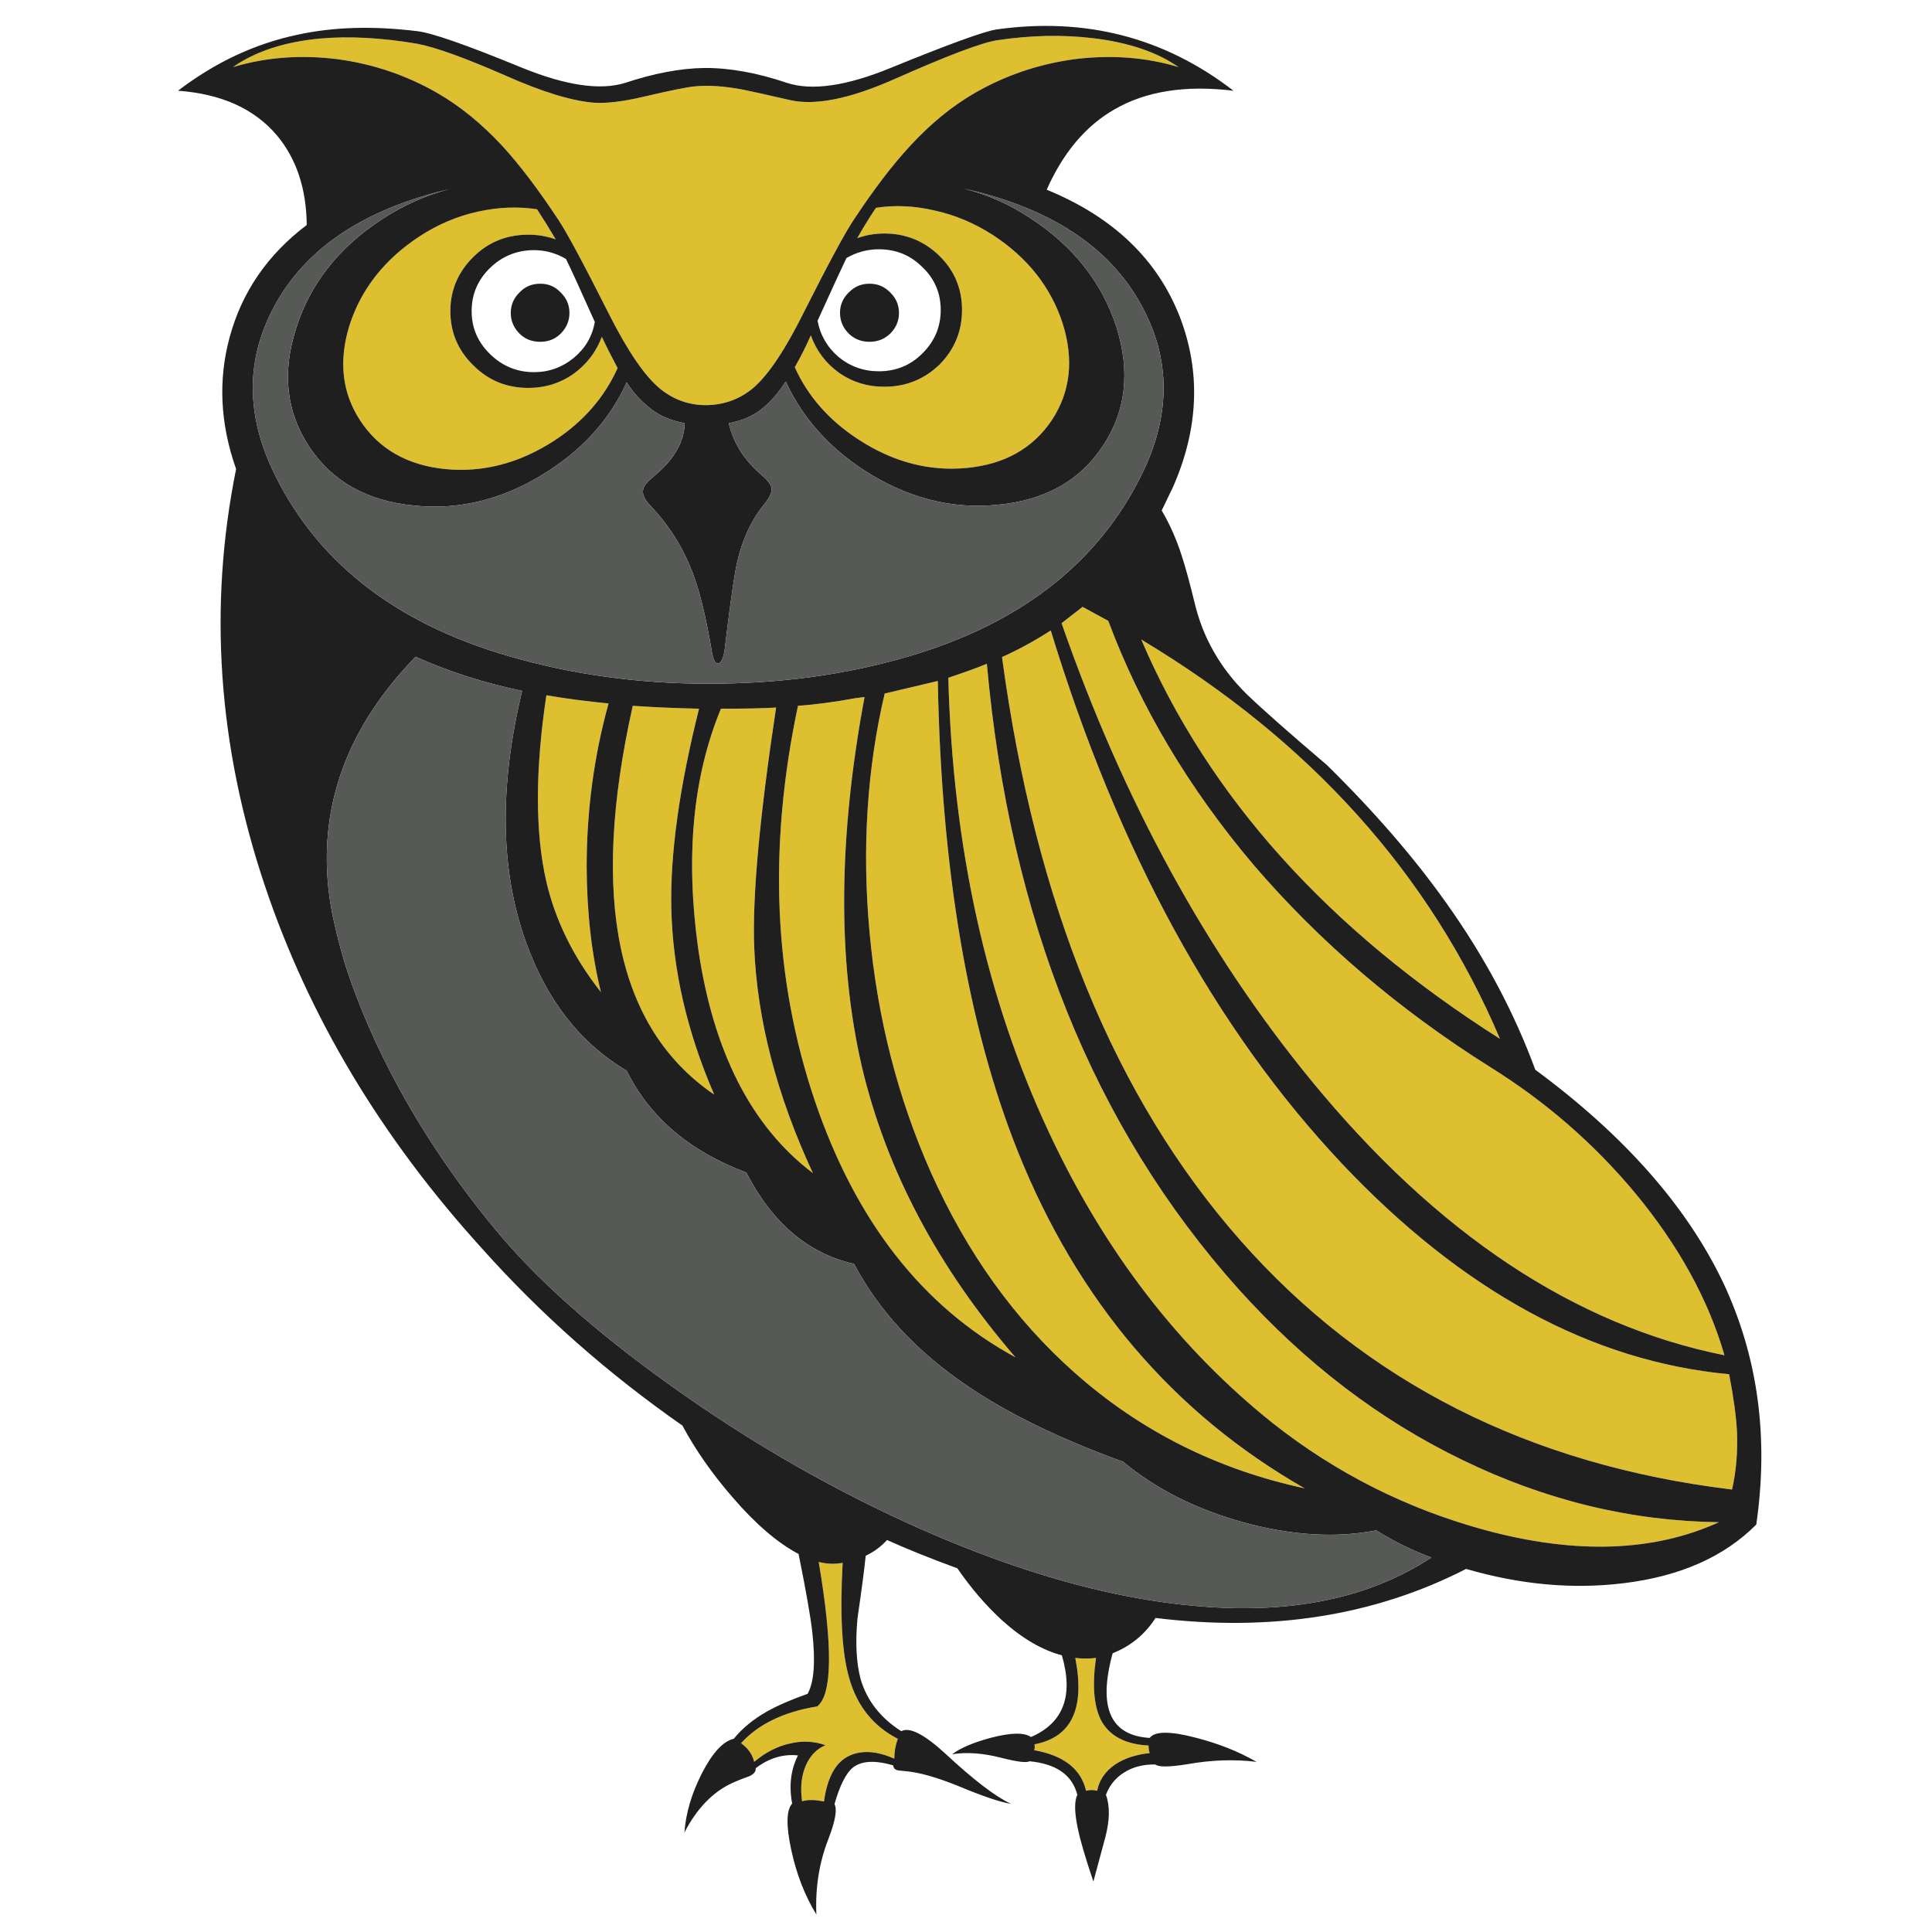 <?xml version="1.0" encoding="utf-8"?>
<!-- Generator: Adobe Illustrator 16.0.0, SVG Export Plug-In . SVG Version: 6.00 Build 0)  -->
<!DOCTYPE svg PUBLIC "-//W3C//DTD SVG 1.1//EN" "http://www.w3.org/Graphics/SVG/1.1/DTD/svg11.dtd">
<svg version="1.1" id="Layer_1" xmlns="http://www.w3.org/2000/svg" xmlns:xlink="http://www.w3.org/1999/xlink" x="0px" y="0px"
	 width="300px" height="300px" viewBox="0 0 300 300" enable-background="new 0 0 300 300" xml:space="preserve">
<g>
	<path fill-rule="evenodd" clip-rule="evenodd" fill="#DEBF2F" d="M268.497,213.39c0.696,3.597,1.104,6.588,1.225,8.974
		c0.12,3.173-0.137,6.148-0.771,8.93c-31.484-3.808-56.912-16.68-76.281-38.618c-19.58-22.178-31.938-52.395-37.076-90.649
		c2.448-1.088,4.97-2.462,7.569-4.125c10.485,34.326,25.563,61.929,45.234,82.809C227.101,200.503,247.135,211.396,268.497,213.39z
		 M183.015,10.424c-5.076-1.542-10.485-1.95-16.226-1.224c-5.53,0.755-10.682,2.508-15.457,5.258
		c-3.505,2.024-6.844,4.759-10.017,8.204c-2.719,2.931-5.635,6.753-8.747,11.467c-1.359,2.024-3.959,6.844-7.796,14.458
		c-2.84,5.711-5.424,9.579-7.75,11.604c-2.055,1.751-4.472,2.658-7.252,2.719c-2.689,0.03-5.092-0.801-7.208-2.493
		c-2.387-1.935-5.045-5.802-7.977-11.604c-3.927-7.796-6.557-12.691-7.886-14.685c-3.112-4.714-6.013-8.536-8.702-11.467
		c-3.203-3.445-6.557-6.179-10.063-8.204c-4.774-2.75-9.926-4.502-15.456-5.258c-5.741-0.726-11.18-0.318-16.317,1.224
		c3.506-2.448,8.038-3.928,13.598-4.442c4.502-0.392,9.518-0.121,15.048,0.816c2.84,0.544,7.402,2.191,13.688,4.941
		c5.711,2.538,10.304,3.943,13.779,4.215c1.994,0.122,4.578-0.197,7.75-0.952c3.99-0.936,6.603-1.464,7.842-1.586
		c2.115-0.211,4.608-0.045,7.479,0.499c1.631,0.333,4.079,0.876,7.342,1.632c3.868,0.875,9.201-0.182,16-3.173
		c8.369-3.717,13.748-5.757,16.136-6.119c5.198-0.786,10.184-0.892,14.958-0.318C175.279,6.602,179.69,8.097,183.015,10.424z
		 M133.112,36.984c0.755-1.359,1.723-2.931,2.901-4.714c2.931-0.453,5.952-0.317,9.065,0.408c3.203,0.695,6.254,1.979,9.154,3.853
		c5.379,3.536,8.976,8.113,10.789,13.734c1.751,5.589,1.193,10.575-1.679,14.958c-2.931,4.38-7.312,6.858-13.144,7.434
		c-5.892,0.573-11.542-0.907-16.951-4.442c-4.532-2.961-7.811-6.694-9.835-11.195c0.876-1.512,1.708-3.158,2.493-4.941
		c0.846,2.356,2.281,4.275,4.306,5.756c2.084,1.481,4.457,2.221,7.117,2.221c3.323,0,6.179-1.148,8.565-3.444
		c2.328-2.357,3.49-5.183,3.49-8.477c0-3.293-1.163-6.089-3.49-8.385c-2.387-2.326-5.243-3.489-8.565-3.489
		C135.846,36.259,134.441,36.5,133.112,36.984z M74.234,32.86c3.143-0.695,6.194-0.816,9.156-0.363
		c0.937,1.421,1.903,2.976,2.9,4.669c-1.36-0.483-2.78-0.725-4.26-0.725c-3.354,0-6.195,1.148-8.521,3.445
		c-2.387,2.356-3.581,5.167-3.581,8.43c0,3.294,1.194,6.104,3.581,8.43c2.327,2.328,5.167,3.49,8.521,3.49
		c2.628,0,4.986-0.741,7.07-2.221c2.025-1.481,3.475-3.384,4.351-5.711c0.695,1.48,1.512,3.097,2.449,4.85
		c-2.055,4.563-5.319,8.31-9.791,11.241c-5.439,3.535-11.104,5.016-16.997,4.441c-5.862-0.604-10.245-3.097-13.145-7.479
		c-2.871-4.351-3.429-9.321-1.678-14.911c1.813-5.59,5.424-10.168,10.833-13.734C67.995,34.839,71.032,33.554,74.234,32.86z
		 M84.841,107.963c3.021,0.515,6.239,0.937,9.654,1.27c-2.266,8.188-3.399,16.649-3.399,25.382c0.031,7.1,0.771,13.582,2.22,19.445
		c-4.229-5.35-7.055-11.06-8.475-17.134C83.088,129.281,83.088,119.627,84.841,107.963z M98.256,109.595
		c2.992,0.211,6.421,0.362,10.29,0.454c-3.053,12.207-4.488,22.526-4.306,30.956c0.21,9.549,2.431,19.203,6.663,28.963
		C95.763,159.665,91.549,139.54,98.256,109.595z M147.253,105.244c2.719-0.907,4.714-1.632,5.983-2.175
		c3.564,39.614,16.588,71.976,39.069,97.086c10.364,11.513,21.968,20.365,34.811,26.561c12.872,6.255,26.138,9.474,39.795,9.654
		c-10.092,4.593-22.134,5.016-36.123,1.27c-12.209-3.294-23.253-8.839-33.134-16.635c-14.503-11.573-26.076-26.591-34.719-45.053
		C153.175,155.162,147.948,131.593,147.253,105.244z M132.794,108.417l1.451-0.181c-4.079,21.847-4.216,40.989-0.409,57.427
		c3.808,16.045,11.755,31.078,23.841,45.098c-14.443-7.856-24.837-21.165-31.183-39.931c-6.376-18.886-7.237-39.297-2.584-61.234
		C126.54,109.414,129.5,109.021,132.794,108.417z M137.373,107.691l8.249-1.948c0.544,29.37,4.699,53.755,12.464,73.154
		c9.307,23.178,24.144,40.582,44.509,52.216c-13.627-2.932-25.533-8.914-35.716-17.949c-9.277-8.22-16.71-18.568-22.3-31.048
		c-5.166-11.604-8.355-24.083-9.563-37.439C133.836,131.744,134.623,119.416,137.373,107.691z M168.102,94.23l3.99,2.175
		c4.985,13.356,12.494,25.972,22.525,37.846c10.305,12.026,22.572,22.513,36.805,31.456c8.582,5.349,16.061,11.846,22.436,19.49
		c6.77,8.158,11.407,16.574,13.915,25.246c-23.236-4.653-44.585-18.824-64.044-42.515c-16.348-19.913-29.311-43.634-38.89-71.161
		L168.102,94.23z M108.41,147.26c-1.995-14.292-0.816-26.697,3.536-37.211c3.836,0,6.692-0.062,8.565-0.182
		c-2.569,16.982-3.702,29.385-3.4,37.211c0.453,11.271,3.491,22.964,9.111,35.082C116.674,174.938,110.736,163.306,108.41,147.26z
		 M130.845,242.67c-0.452,8.098-0.105,14.096,1.043,17.993c1.239,4.291,3.747,7.403,7.525,9.337
		c-0.363,0.968-0.545,1.994-0.545,3.082c-1.993-0.876-3.762-1.193-5.303-0.951c-1.451,0.211-2.629,0.86-3.536,1.948
		c-1.057,1.3-1.751,3.188-2.084,5.666c-1.33-0.302-2.463-0.317-3.399-0.045c-0.302-2.115-0.106-3.974,0.589-5.575
		c0.665-1.511,1.676-2.554,3.036-3.128c-1.751-0.634-3.581-0.725-5.484-0.271c-1.964,0.423-3.823,1.375-5.576,2.855
		c-0.271-1.148-0.952-2.115-2.039-2.901c2.689-2.961,6.633-4.864,11.83-5.711c2.357-1.873,2.432-9.352,0.227-22.436
		C128.397,242.866,129.638,242.911,130.845,242.67z M232.917,161.312c-26.712-16.952-45.278-37.621-55.704-62.005
		C203.472,115.049,222.039,135.717,232.917,161.312z M173.225,273.944c-1.571,1.057-2.523,2.432-2.856,4.124
		c-0.604-0.151-1.178-0.151-1.722,0c-0.785-3.385-3.474-5.484-8.068-6.301c0.121-0.271,0.137-0.573,0.046-0.906
		c5.771-1.088,7.887-5.56,6.346-13.416c1.088,0.121,2.161,0.121,3.218,0c-0.604,4.2-0.348,7.418,0.771,9.654
		c1.3,2.447,3.763,3.762,7.389,3.943c0,0.483,0.06,0.876,0.181,1.178C176.442,272.433,174.674,273.007,173.225,273.944z"/>
	<path fill-rule="evenodd" clip-rule="evenodd" fill="#201F1F" d="M268.497,213.39c-21.362-1.994-41.396-12.887-60.101-32.68
		c-19.672-20.88-34.749-48.483-45.234-82.809c-2.6,1.662-5.121,3.037-7.569,4.125c5.138,38.255,17.496,68.472,37.076,90.649
		c19.369,21.938,44.797,34.811,76.281,38.618c0.635-2.781,0.892-5.757,0.771-8.93C269.601,219.978,269.193,216.986,268.497,213.39z
		 M267.591,199.202c5.378,11.453,7.087,23.963,5.122,37.529c-4.985,5.017-11.859,8.053-20.623,9.11
		c-7.887,0.967-16.03,0.227-24.431-2.221c-14.201,7.281-30.276,9.819-48.226,7.615c-1.632,2.538-3.853,4.365-6.662,5.483
		c-2.296,8.4-0.378,12.781,5.756,13.145c0.786-1.058,3.157-1.072,7.116-0.045c3.535,0.906,6.692,2.16,9.473,3.762
		c-3.415-0.424-6.995-0.302-10.742,0.363c-2.779,0.453-4.441,0.467-4.985,0.044c-1.934-0.03-3.581,0.409-4.941,1.315
		c-1.269,0.815-2.175,1.948-2.719,3.399c0.634,1.722,0.604,3.913-0.091,6.572c-0.393,1.479-1.012,3.776-1.857,6.889
		c-1.209-3.565-2.01-6.284-2.403-8.158c-0.544-2.568-0.573-4.336-0.09-5.303c-0.786-3.083-3.264-4.82-7.434-5.213
		c-0.453,0.271-1.919,0.091-4.396-0.544c-2.84-0.726-5.378-0.907-7.614-0.544c1.329-0.996,3.369-1.858,6.118-2.583
		c3.053-0.786,5.092-0.816,6.119-0.092c5.046-2.175,6.647-6.405,4.804-12.69c-3.081-0.815-6.179-2.629-9.291-5.439
		c-2.478-2.267-4.79-4.955-6.934-8.067c-4.201-1.54-7.842-3.006-10.924-4.396c-0.936,1.027-2.039,1.843-3.309,2.447
		c-0.211,2.085-0.634,5.303-1.269,9.655c-0.363,3.807-0.197,6.995,0.498,9.563c0.997,3.323,3.097,5.997,6.3,8.021
		c1.27-0.694,3.551,0.469,6.845,3.491c4.382,4.079,7.78,6.677,10.198,7.795c-1.691-0.271-4.381-1.178-8.068-2.719
		c-3.414-1.391-6.18-2.176-8.295-2.357c-0.785-0.061-1.253-0.121-1.405-0.181c-0.333-0.122-0.513-0.364-0.544-0.726
		c-2.81-0.816-4.88-0.71-6.209,0.317c-1.089,0.847-2.055,2.749-2.902,5.711c0.453,0.786,0.137,2.599-0.952,5.438
		c-1.42,3.626-2.039,7.524-1.858,11.694c-1.783-2.9-3.083-6.24-3.898-10.017c-0.816-3.777-0.771-6.18,0.136-7.207
		c-0.514-2.779-0.211-5.272,0.906-7.479c-2.326-0.242-4.516,0.423-6.572,1.994c0.062,0.484-0.256,0.892-0.952,1.224
		c-1.026,0.363-1.903,0.71-2.628,1.043c-3.052,1.39-5.544,3.958-7.479,7.706c0.211-2.993,1.118-6.06,2.72-9.202
		c1.631-3.173,3.278-4.956,4.94-5.349c1.3-1.602,3.007-3.006,5.122-4.215c1.602-0.906,3.717-1.828,6.346-2.765
		c0.997-1.783,1.24-4.971,0.726-9.564c-0.272-2.416-0.982-6.466-2.13-12.146c-3.264-1.723-6.678-4.654-10.244-8.793
		c-3.172-3.656-5.771-7.373-7.796-11.15c-11.604-8.098-21.968-17.253-31.093-27.467c-15.652-17.223-26.894-35.988-33.722-56.294
		c-7.313-21.786-8.809-43.375-4.487-64.77c-2.477-7.01-2.81-13.839-0.997-20.486c1.903-7.01,5.892-12.813,11.966-17.405
		c-0.061-5.681-1.616-10.333-4.668-13.959c-3.505-4.11-8.612-6.407-15.319-6.89c5.771-4.412,11.965-7.313,18.583-8.702
		c5.53-1.209,11.724-1.39,18.583-0.544c2.205,0.241,7.614,2.13,16.226,5.666c6.829,2.78,12.178,3.565,16.045,2.357
		c4.472-1.481,8.551-2.251,12.237-2.311c3.928-0.031,8.219,0.74,12.872,2.311c3.869,1.269,9.231,0.499,16.091-2.311
		c9.035-3.687,14.519-5.682,16.453-5.983c13.808-1.934,26.077,1.239,36.803,9.519c-7.433-0.907-13.597,0.06-18.492,2.901
		c-4.441,2.538-7.946,6.692-10.516,12.464c10.334,4.23,17.239,10.848,20.714,19.853c3.233,8.491,2.871,17.254-1.088,26.289
		l-1.767,3.671c1.237,2.085,2.28,4.441,3.126,7.071c0.545,1.662,1.194,4.034,1.949,7.115c1.27,5.47,3.974,10.245,8.113,14.324
		c2.448,2.356,6.603,6.028,12.465,11.013c7.403,7.282,13.598,14.444,18.583,21.485c5.893,8.279,10.485,16.892,13.778,25.835
		C252.211,176.299,261.941,187.328,267.591,199.202z M183.015,10.424c-3.324-2.327-7.735-3.822-13.234-4.488
		c-4.774-0.573-9.76-0.468-14.958,0.318c-2.388,0.362-7.767,2.402-16.136,6.119c-6.799,2.991-12.132,4.048-16,3.173
		c-3.264-0.756-5.711-1.299-7.342-1.632c-2.871-0.544-5.364-0.71-7.479-0.499c-1.239,0.122-3.852,0.65-7.842,1.586
		c-3.172,0.755-5.756,1.074-7.75,0.952c-3.475-0.272-8.068-1.677-13.779-4.215c-6.286-2.75-10.848-4.397-13.688-4.941
		c-5.53-0.937-10.546-1.208-15.048-0.816c-5.56,0.514-10.092,1.995-13.598,4.442c5.137-1.542,10.576-1.95,16.317-1.224
		c5.53,0.755,10.681,2.508,15.456,5.258c3.506,2.024,6.86,4.759,10.063,8.204c2.689,2.931,5.59,6.753,8.702,11.467
		c1.33,1.994,3.959,6.889,7.886,14.685c2.932,5.802,5.59,9.669,7.977,11.604c2.115,1.692,4.518,2.523,7.208,2.493
		c2.78-0.061,5.197-0.968,7.252-2.719c2.327-2.025,4.911-5.893,7.75-11.604c3.837-7.614,6.437-12.435,7.796-14.458
		c3.112-4.714,6.028-8.536,8.747-11.467c3.173-3.445,6.512-6.179,10.017-8.204c4.775-2.75,9.927-4.502,15.457-5.258
		C172.529,8.474,177.938,8.882,183.015,10.424z M136.466,38.707c-1.783,0-3.46,0.454-5.03,1.36
		c-0.605,1.239-2.101,4.488-4.487,9.745c0.422,2.236,1.51,4.109,3.263,5.62c1.813,1.48,3.898,2.221,6.255,2.221
		c2.659,0,4.91-0.922,6.754-2.765c1.903-1.874,2.854-4.125,2.854-6.754c0-2.628-0.952-4.849-2.854-6.663
		C141.376,39.628,139.125,38.707,136.466,38.707z M133.112,36.984c1.329-0.483,2.734-0.725,4.216-0.725
		c3.323,0,6.179,1.163,8.565,3.489c2.328,2.296,3.49,5.092,3.49,8.385c0,3.294-1.163,6.119-3.49,8.477
		c-2.387,2.296-5.243,3.444-8.565,3.444c-2.66,0-5.032-0.74-7.117-2.221c-2.025-1.48-3.46-3.399-4.306-5.756
		c-0.786,1.783-1.617,3.429-2.493,4.941c2.024,4.501,5.303,8.233,9.835,11.195c5.41,3.536,11.059,5.016,16.951,4.442
		c5.833-0.575,10.213-3.053,13.144-7.434c2.872-4.382,3.43-9.368,1.679-14.958c-1.813-5.621-5.41-10.198-10.789-13.734
		c-2.9-1.873-5.952-3.158-9.154-3.853c-3.113-0.725-6.134-0.861-9.065-0.408C134.834,34.053,133.867,35.625,133.112,36.984z
		 M139.593,48.587c0,1.239-0.453,2.312-1.36,3.218c-0.876,0.846-1.949,1.269-3.218,1.269c-1.268,0-2.342-0.423-3.218-1.269
		c-0.907-0.906-1.36-1.979-1.36-3.218s0.453-2.297,1.36-3.173c0.876-0.907,1.95-1.36,3.218-1.36c1.27,0,2.342,0.453,3.218,1.36
		C139.14,46.291,139.593,47.349,139.593,48.587z M119.786,75.691c0.151,0.635-0.227,1.512-1.133,2.63
		c-2.296,2.81-3.807,6.391-4.532,10.741c-0.424,2.508-0.967,6.542-1.632,12.102c-0.241,1.24-0.589,1.859-1.043,1.859
		c-0.391,0-0.694-0.604-0.905-1.813c-0.877-5.258-1.874-9.353-2.991-12.284c-1.481-3.898-3.671-7.373-6.572-10.425
		c-0.997-1.026-1.345-1.933-1.042-2.719c0.15-0.483,0.8-1.193,1.947-2.13c2.872-2.448,4.352-5.092,4.443-7.932
		c-2.418-0.453-4.368-1.36-5.847-2.72c-1.148-0.937-2.206-2.146-3.172-3.625c-2.509,5.529-6.527,10.092-12.056,13.688
		c-6.709,4.382-13.689,6.195-20.941,5.439c-7.282-0.695-12.707-3.731-16.271-9.11c-3.596-5.409-4.276-11.558-2.04-18.447
		c2.175-6.89,6.618-12.525,13.325-16.907c3.294-2.145,6.769-3.701,10.425-4.668c-13.265,3.142-22.314,9.201-27.149,18.175
		c-4.502,8.309-4.457,17.072,0.136,26.289c6.98,14.111,19.671,23.629,38.073,28.555c9.911,2.689,20.306,3.942,31.184,3.761
		c10.999-0.151,21.333-1.752,31.003-4.804c16.286-5.198,27.693-14.368,34.22-27.512c4.623-9.276,4.623-18.1,0-26.47
		c-4.926-9.035-14.111-15.063-27.558-18.084c3.779,0.967,7.237,2.508,10.38,4.624c6.646,4.351,11.09,9.986,13.326,16.906
		c2.175,6.92,1.464,13.069-2.132,18.448c-3.534,5.378-8.943,8.415-16.226,9.11c-7.221,0.755-14.187-1.043-20.895-5.394
		c-5.529-3.626-9.563-8.204-12.102-13.734c-1.208,1.875-2.509,3.339-3.898,4.397c-1.27,0.997-2.917,1.692-4.941,2.085
		c0.695,3.052,2.387,5.726,5.076,8.022C119.151,74.528,119.666,75.178,119.786,75.691z M74.234,32.86
		c-3.203,0.694-6.239,1.979-9.11,3.853c-5.409,3.565-9.02,8.144-10.833,13.734c-1.751,5.589-1.193,10.56,1.678,14.911
		c2.9,4.382,7.282,6.875,13.145,7.479c5.892,0.574,11.558-0.907,16.997-4.441c4.472-2.931,7.735-6.678,9.791-11.241
		c-0.937-1.753-1.753-3.37-2.449-4.85c-0.876,2.327-2.325,4.23-4.351,5.711c-2.084,1.48-4.442,2.221-7.07,2.221
		c-3.354,0-6.195-1.163-8.521-3.49c-2.387-2.327-3.581-5.136-3.581-8.43c0-3.263,1.194-6.074,3.581-8.43
		c2.327-2.297,5.167-3.445,8.521-3.445c1.48,0,2.9,0.242,4.26,0.725c-0.997-1.693-1.963-3.248-2.9-4.669
		C80.428,32.043,77.377,32.165,74.234,32.86z M76.092,41.607c-1.903,1.843-2.855,4.08-2.855,6.708c0,2.599,0.952,4.819,2.855,6.663
		c1.904,1.873,4.186,2.81,6.845,2.81c2.296,0,4.351-0.74,6.164-2.221c1.783-1.48,2.871-3.339,3.263-5.574
		c-2.448-5.47-3.943-8.733-4.487-9.792c-1.57-0.906-3.218-1.359-4.94-1.359C80.278,38.842,77.997,39.764,76.092,41.607z
		 M83.889,44.055c1.269,0,2.327,0.453,3.173,1.36c0.907,0.876,1.36,1.934,1.36,3.173s-0.453,2.312-1.36,3.218
		c-0.846,0.846-1.904,1.269-3.173,1.269c-1.299,0-2.372-0.423-3.218-1.269c-0.907-0.906-1.359-1.979-1.359-3.218
		s0.453-2.297,1.359-3.173C81.517,44.508,82.589,44.055,83.889,44.055z M98.256,109.595c-6.707,29.945-2.493,50.07,12.646,60.373
		c-4.231-9.76-6.452-19.414-6.663-28.963c-0.182-8.43,1.253-18.75,4.306-30.956C104.677,109.957,101.248,109.807,98.256,109.595z
		 M84.841,107.963c-1.753,11.664-1.753,21.318,0,28.963c1.42,6.074,4.246,11.784,8.475,17.134
		c-1.449-5.863-2.189-12.345-2.22-19.445c0-8.733,1.133-17.194,3.399-25.382C91.08,108.9,87.862,108.478,84.841,107.963z
		 M51.98,143.634c0.242,1.178,0.725,3.037,1.45,5.575c2.056,6.587,4.986,13.341,8.793,20.26c4.109,7.404,8.945,14.475,14.504,21.212
		c6.407,7.826,15.532,15.97,27.377,24.431c12.54,8.976,25.623,16.469,39.251,22.481c15.35,6.738,29.461,10.667,42.334,11.784
		c14.715,1.33,26.907-1.178,36.576-7.523c-2.991-1.118-5.846-2.523-8.566-4.215c-6.255,1.208-13.099,0.8-20.531-1.224
		c-7.373-2.025-13.628-5.168-18.766-9.428c-10.031-3.656-18.16-7.63-24.384-11.921c-7.736-5.258-13.538-11.527-17.405-18.811
		c-7.101-1.601-12.676-6.33-16.726-14.187c-8.793-3.293-14.987-8.566-18.583-15.818c-7.192-4.26-12.404-10.923-15.637-19.989
		c-3.989-11.058-4.186-24.052-0.59-38.979c-5.922-1.239-11.437-3.007-16.543-5.303c-10.395,10.696-14.912,22.647-13.551,35.852
		C51.194,139.827,51.526,141.761,51.98,143.634z M108.41,147.26c2.327,16.045,8.264,27.678,17.813,34.9
		c-5.62-12.117-8.658-23.811-9.111-35.082c-0.302-7.827,0.831-20.229,3.4-37.211c-1.874,0.12-4.729,0.182-8.565,0.182
		C107.593,120.563,106.415,132.968,108.41,147.26z M168.102,94.23l-3.263,2.538c9.579,27.527,22.542,51.248,38.89,71.161
		c19.459,23.69,40.808,37.861,64.044,42.515c-2.508-8.672-7.146-17.088-13.915-25.246c-6.375-7.645-13.854-14.142-22.436-19.49
		c-14.232-8.943-26.5-19.43-36.805-31.456c-10.031-11.875-17.54-24.49-22.525-37.846L168.102,94.23z M137.373,107.691
		c-2.75,11.725-3.536,24.053-2.357,36.985c1.208,13.356,4.397,25.834,9.563,37.439c5.59,12.479,13.023,22.828,22.3,31.048
		c10.183,9.035,22.089,15.018,35.716,17.949c-20.365-11.634-35.202-29.038-44.509-52.216c-7.765-19.398-11.92-43.784-12.464-73.154
		L137.373,107.691z M132.794,108.417c-3.294,0.604-6.255,0.998-8.884,1.179c-4.652,21.937-3.792,42.348,2.584,61.234
		c6.346,18.766,16.74,32.074,31.183,39.931c-12.086-14.02-20.034-29.053-23.841-45.098c-3.808-16.438-3.67-35.58,0.409-57.427
		L132.794,108.417z M147.253,105.244c0.695,26.349,5.922,49.918,15.683,70.708c8.643,18.462,20.216,33.479,34.719,45.053
		c9.881,7.796,20.925,13.341,33.134,16.635c13.989,3.746,26.031,3.323,36.123-1.27c-13.657-0.181-26.923-3.399-39.795-9.654
		c-12.843-6.195-24.446-15.048-34.811-26.561c-22.481-25.11-35.505-57.472-39.069-97.086
		C151.967,103.612,149.972,104.337,147.253,105.244z M130.845,242.67c-1.207,0.241-2.447,0.196-3.716-0.137
		c2.206,13.084,2.13,20.563-0.227,22.436c-5.197,0.847-9.141,2.75-11.83,5.711c1.087,0.786,1.768,1.753,2.039,2.901
		c1.753-1.48,3.611-2.433,5.576-2.855c1.903-0.453,3.732-0.362,5.484,0.271c-1.36,0.574-2.372,1.617-3.036,3.128
		c-0.695,1.602-0.892,3.46-0.589,5.575c0.936-0.272,2.069-0.257,3.399,0.045c0.333-2.478,1.027-4.366,2.084-5.666
		c0.907-1.088,2.085-1.737,3.536-1.948c1.541-0.242,3.31,0.075,5.303,0.951c0-1.088,0.182-2.114,0.545-3.082
		c-3.778-1.934-6.286-5.046-7.525-9.337C130.739,256.766,130.393,250.768,130.845,242.67z M232.917,161.312
		c-10.878-25.594-29.445-46.262-55.704-62.005C187.639,123.691,206.205,144.359,232.917,161.312z M173.225,273.944
		c1.449-0.938,3.218-1.512,5.303-1.724c-0.121-0.302-0.181-0.694-0.181-1.178c-3.626-0.182-6.089-1.496-7.389-3.943
		c-1.118-2.236-1.375-5.454-0.771-9.654c-1.057,0.121-2.13,0.121-3.218,0c1.541,7.856-0.574,12.328-6.346,13.416
		c0.091,0.333,0.075,0.635-0.046,0.906c4.595,0.816,7.283,2.916,8.068,6.301c0.544-0.151,1.118-0.151,1.722,0
		C170.701,276.376,171.653,275.001,173.225,273.944z"/>
	<path fill-rule="evenodd" clip-rule="evenodd" fill="#575956" d="M119.786,75.691c-0.121-0.513-0.635-1.163-1.542-1.949
		c-2.689-2.297-4.381-4.971-5.076-8.022c2.024-0.393,3.671-1.088,4.941-2.085c1.389-1.058,2.689-2.522,3.898-4.397
		c2.538,5.53,6.572,10.108,12.102,13.734c6.708,4.351,13.674,6.149,20.895,5.394c7.282-0.695,12.691-3.732,16.226-9.11
		c3.596-5.379,4.307-11.528,2.132-18.448c-2.236-6.919-6.68-12.555-13.326-16.906c-3.144-2.116-6.602-3.657-10.38-4.624
		c13.447,3.021,22.632,9.05,27.558,18.084c4.623,8.371,4.623,17.194,0,26.47c-6.526,13.145-17.934,22.314-34.22,27.512
		c-9.67,3.052-20.004,4.653-31.003,4.804c-10.877,0.181-21.272-1.072-31.184-3.761c-18.402-4.926-31.093-14.444-38.073-28.555
		c-4.593-9.216-4.638-17.979-0.136-26.289c4.835-8.975,13.884-15.033,27.149-18.175c-3.656,0.967-7.131,2.523-10.425,4.668
		c-6.707,4.381-11.149,10.017-13.325,16.907c-2.236,6.889-1.556,13.038,2.04,18.447c3.564,5.379,8.989,8.416,16.271,9.11
		c7.251,0.756,14.232-1.057,20.941-5.439c5.529-3.596,9.547-8.159,12.056-13.688c0.966,1.48,2.024,2.689,3.172,3.625
		c1.479,1.36,3.429,2.267,5.847,2.72c-0.091,2.84-1.571,5.484-4.443,7.932c-1.147,0.937-1.797,1.646-1.947,2.13
		c-0.303,0.786,0.045,1.693,1.042,2.719c2.901,3.052,5.091,6.527,6.572,10.425c1.118,2.931,2.114,7.026,2.991,12.284
		c0.211,1.208,0.514,1.813,0.905,1.813c0.454,0,0.802-0.619,1.043-1.859c0.665-5.559,1.208-9.593,1.632-12.102
		c0.725-4.351,2.236-7.932,4.532-10.741C119.56,77.203,119.938,76.326,119.786,75.691z M51.98,143.634
		c-0.454-1.873-0.786-3.808-0.997-5.802c-1.36-13.204,3.156-25.155,13.551-35.852c5.107,2.296,10.621,4.064,16.543,5.303
		c-3.596,14.927-3.399,27.921,0.59,38.979c3.233,9.066,8.445,15.729,15.637,19.989c3.596,7.252,9.79,12.525,18.583,15.818
		c4.049,7.856,9.625,12.586,16.726,14.187c3.867,7.283,9.669,13.553,17.405,18.811c6.224,4.291,14.353,8.265,24.384,11.921
		c5.138,4.26,11.393,7.402,18.766,9.428c7.433,2.023,14.276,2.432,20.531,1.224c2.721,1.691,5.575,3.097,8.566,4.215
		c-9.669,6.346-21.861,8.854-36.576,7.523c-12.873-1.117-26.984-5.046-42.334-11.784c-13.628-6.013-26.711-13.506-39.251-22.481
		c-11.845-8.461-20.97-16.604-27.377-24.431c-5.559-6.737-10.395-13.808-14.504-21.212c-3.807-6.919-6.738-13.673-8.793-20.26
		C52.705,146.671,52.222,144.813,51.98,143.634z"/>
</g>
</svg>
